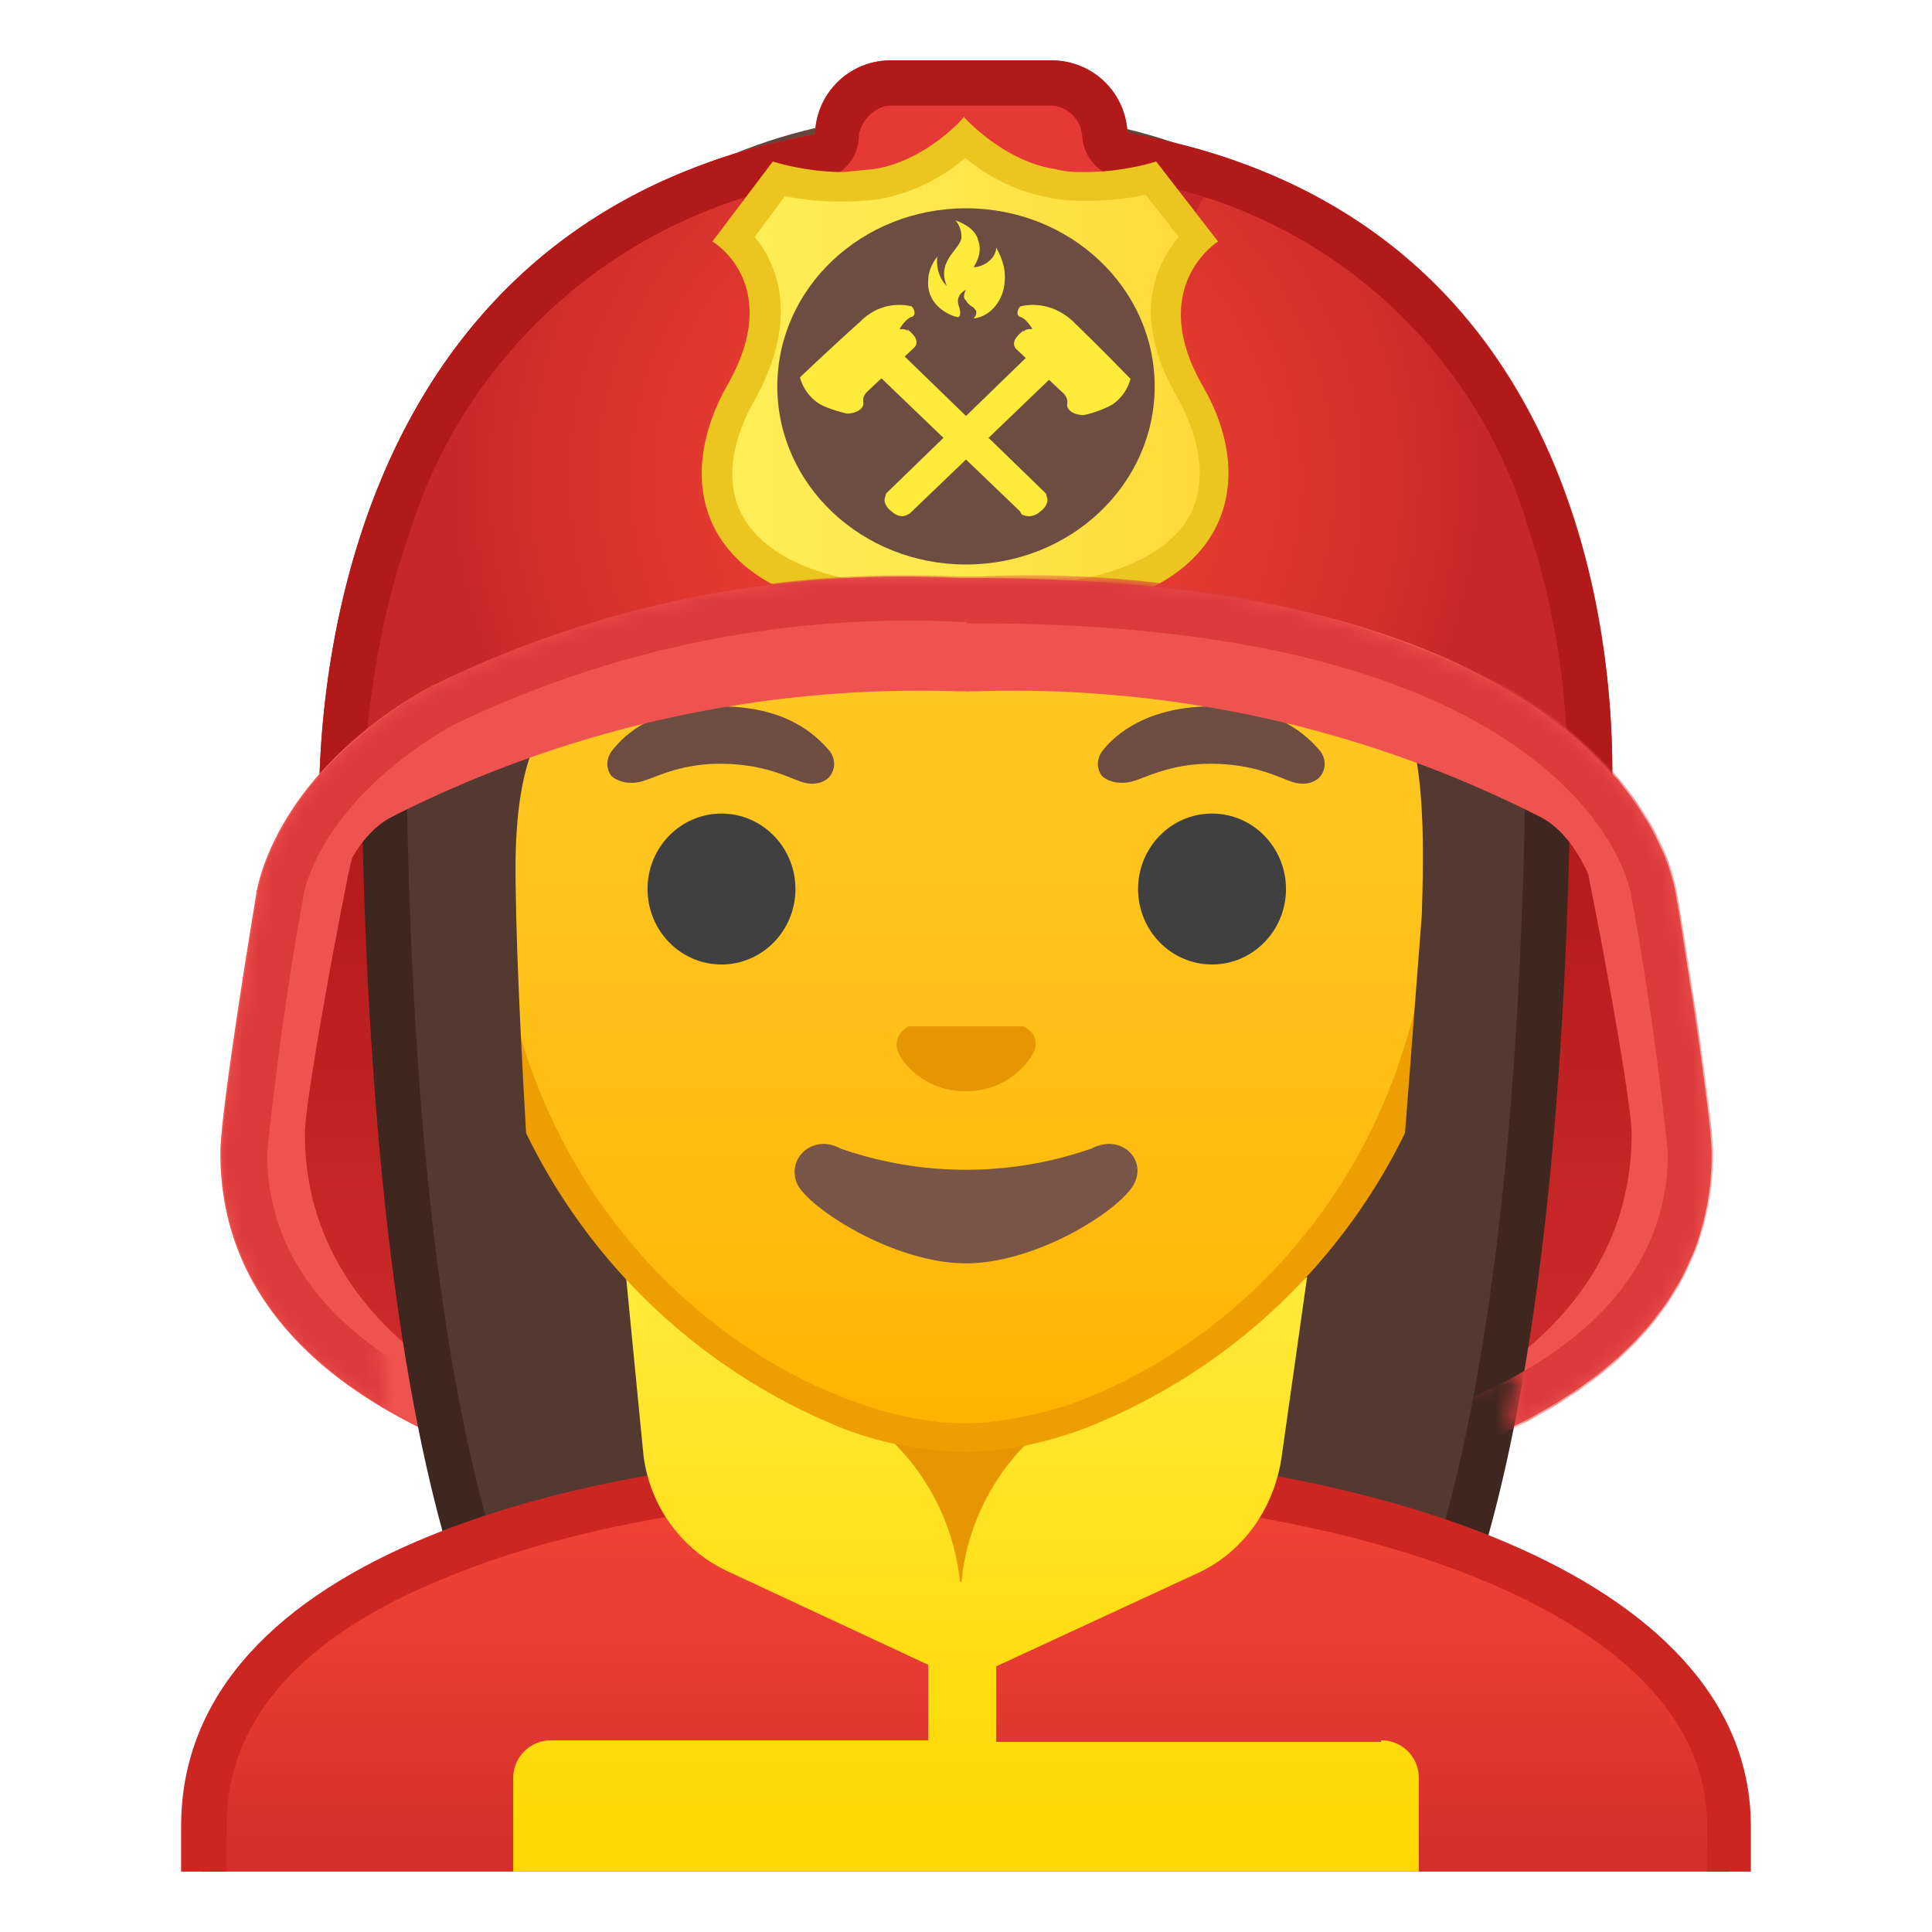 <svg enable-background="new 0 0 128 128" viewBox="0 0 128 128" xmlns="http://www.w3.org/2000/svg" xmlns:xlink="http://www.w3.org/1999/xlink"><path d="M111 59.1s2.4 14.4 2.4 17.4C113.4 94 90 101 64.7 101V45.8c19.3.1 30.1 4.6 37.3 8.3 3.3 1.7 9 5 9 5zm-94 0s-2.4 14.4-2.4 17.3c0 17.6 23.3 24.7 48.7 24.7V45.8A78.2 78.2 0 0 0 26 54c-3.3 1.7-9 5-9 5z" fill="#EF5350"/><linearGradient id="a" x1="85.1" x2="85.1" y1="44.6" y2="97.3" gradientUnits="userSpaceOnUse"><stop stop-color="#B71C1C" offset=".3"/><stop stop-color="#D32F2F" offset="1"/></linearGradient><path d="M100.3 48.3c2.6 2.9 4.4 6.3 5 10 1.2 6 2.8 15 2.8 16.8 0 9-6.1 15.4-15.6 19.4-14.3 6-30.4-4.1-30.4-19.1V61.9c0-19.1 24.6-28.2 37.9-14 0 .2.2.3.3.4z" fill="url(#a)"/><linearGradient id="b" x1="43.2" x2="43.2" y1="44.6" y2="97.3" gradientUnits="userSpaceOnUse"><stop stop-color="#B71C1C" offset=".3"/><stop stop-color="#D32F2F" offset="1"/></linearGradient><path d="M28 48.3a20.4 20.4 0 0 0-5 10c-1.2 6-2.8 15-2.8 16.8 0 9 6.2 15.4 15.7 19.4 14.3 6 30.3-4.1 30.3-19.1V61.9c0-19.1-24.6-28.2-37.9-14 0 .2-.2.3-.3.4z" fill="url(#b)"/><radialGradient id="c" cx="240.4" cy="-120.9" r="57.9" gradientTransform="matrix(.826 0 0 .795 -134.3 93.3)" gradientUnits="userSpaceOnUse"><stop stop-color="#6D4C41" offset="0"/><stop stop-color="#543930" offset="1"/></radialGradient><path d="M47 119.8s-6.8-.4-10.2-5c-7.4-9.8-11.4-34.4-11.4-69.2a38 38 0 0 1 10.2-25.4 39.3 39.3 0 0 1 29-10.2c12.3 0 21.9 3.4 28.4 10a37.1 37.1 0 0 1 9.6 25.5c0 35-4 59.5-11.4 69.4-3.3 4.4-9.8 4.8-10.3 4.9H47z" fill="url(#c)"/><path d="M64.6 11.5c11.9 0 21.1 3.2 27.4 9.6a36.2 36.2 0 0 1 9.1 24.3v.2c0 34.5-4 58.8-11.1 68.4-2.8 3.8-8.6 4.2-9.1 4.3H47.1c-.5 0-6.3-.6-9-4.3-7.3-9.6-11.2-34-11.2-68.5 0-.5 0-14.5 9.8-24.2 6.5-6.5 15.8-9.8 27.9-9.8m0-3c-41 0-40.7 36.5-40.7 37 0 23.7 1.9 57.1 11.7 70.3 3.9 5.2 11.4 5.5 11.4 5.5h34s7.5-.3 11.4-5.5c9.8-13.2 11.7-46.6 11.7-70.2 0-.6 1.5-37.1-39.5-37.1z" fill="#3F2720"/><defs><path id="d" d="M4 4h120v120H4z"/></defs><clipPath id="e"><use xlink:href="#d"/></clipPath><g clip-path="url(#e)"><linearGradient id="f" x1="64" x2="64" y1="97.4" y2="130.6" gradientUnits="userSpaceOnUse"><stop stop-color="#F44336" offset="0"/><stop stop-color="#E73B32" offset=".4"/><stop stop-color="#C62828" offset="1"/></linearGradient><path d="M13.4 130.6V121c0-17.3 27.3-23.5 50.6-23.5h.2c13.4 0 25.8 2.1 35 6 7 3 15.4 8.5 15.4 17.5v9.6H13.5z" fill="url(#f)"/><path d="M64.1 98.9c24.4 0 49 7.6 49 22v8.2H15V121c0-7 4.9-12.6 14.6-16.5 8.7-3.6 21-5.6 34.5-5.6h.1m0-2.9H64c-25.6 0-52 7.1-52 25v11h104v-11c0-16.9-26.1-25-51.9-25z" fill="#CC2623"/></g><path d="M63.2 107.2c-4 0-7.3-3.2-7.3-7.1v-9h16.2v9c0 4-3.3 7.1-7.3 7.1h-1.6z" fill="#E59600"/><path d="M71 92v8c0 3.5-2.7 6.2-6.2 6.2h-1.6a6.2 6.2 0 0 1-6.3-6.1v-8h14.2m2-2H54.9v10c0 4.5 3.7 8.1 8.3 8.1h1.6c4.6 0 8.3-3.6 8.3-8.1V90z" fill="#D18100"/><defs><path id="g" d="M4 4h120v120H4z"/></defs><clipPath id="h"><use xlink:href="#g"/></clipPath><linearGradient id="i" x1="64" x2="64" y1="84" y2="127.8" gradientUnits="userSpaceOnUse"><stop stop-color="#FFEB3B" offset="0"/><stop stop-color="#FFDD12" offset=".6"/><stop stop-color="#FFD600" offset="1"/></linearGradient><path d="M91.5 115.4H66v-5l13.4-6.2c3-1.4 5-4.3 5.5-7.6l1.7-12L71 93.3a15.1 15.1 0 0 0-7.3 11.5h-.1c-.5-4.8-3.2-9-7.3-11.5l-14.9-9.5 1.2 12.3a9.8 9.8 0 0 0 5.6 8l13.3 6.2v5h-25a2.5 2.5 0 0 0-2.5 2.5v10h60v-10c0-1.4-1.1-2.5-2.5-2.5z" clip-path="url(#h)" fill="url(#i)"/><linearGradient id="j" x1="64" x2="64" y1="94.7" y2="17.9" gradientUnits="userSpaceOnUse"><stop stop-color="#FFB300" offset="0"/><stop stop-color="#FFB809" offset=".1"/><stop stop-color="#FFC21A" offset=".4"/><stop stop-color="#FFC825" offset=".7"/><stop stop-color="#FFCA28" offset="1"/></linearGradient><path d="M64 95.3c-2.3 0-5-.5-7.6-1.5A38.7 38.7 0 0 1 32 56c-.1-28.8 17.2-39 32-39s32.1 10.2 32.1 39a38.6 38.6 0 0 1-24.6 37.8 23 23 0 0 1-7.5 1.5z" fill="url(#j)"/><path d="M64 18a29 29 0 0 1 21.6 9.2A41.3 41.3 0 0 1 95 56c0 21-12.9 33-24 37-2.4.8-5 1.3-7.1 1.3-2.2 0-4.7-.5-7.2-1.4-11-3.9-24-16-24-37 0-12 3.4-22 9.7-28.7A29 29 0 0 1 64 18m0-2c-17.2 0-33.1 12.8-33.1 40A39.8 39.8 0 0 0 56 94.7a24 24 0 0 0 7.9 1.5c2.4 0 5-.5 7.8-1.5A39.8 39.8 0 0 0 97.1 56c0-27.2-15.9-40-33.1-40z" fill="#ED9E00"/><defs><path id="k" d="M30.4 88.8L29 37.4c0-17 15.8-29.8 32.7-29.8h5c17 0 32.5 12.9 32.5 29.8l-1.5 51.2-67.2.3z"/></defs><clipPath id="l"><use xlink:href="#k"/></clipPath><g clip-path="url(#l)"><radialGradient id="m" cx="290.9" cy="-112.1" r="48.2" gradientTransform="matrix(.796 0 0 .796 -167.6 88.8)" gradientUnits="userSpaceOnUse"><stop stop-color="#6D4C41" offset="0"/><stop stop-color="#543930" offset="1"/></radialGradient><path d="M101.9 42.6s1-35.5-37.8-35.5-38 35.5-38 35.5.3 45.5 3.2 51.4 7.2 5.7 7.2 5.7-2-26.5-2.3-39c0-3-.9-13.7 5.2-15 22.4-5.1 35-17 35-17C77.7 36 88 43 91.7 45.6c3 2.2 2.6 11.2 2.5 15l-3 39s4.7.4 7.6-5.6c3-6 3-51.4 3-51.4z" fill="url(#m)"/></g><path d="M67.8 68h-7.6c-.6.3-1 1-.7 1.7s1.7 2.6 4.5 2.6 4.2-2 4.5-2.6c.3-.7 0-1.4-.7-1.7z" fill="#E59600"/><ellipse cx="47.8" cy="58.9" rx="4.9" ry="5" fill="#404040"/><ellipse cx="80.3" cy="58.9" rx="4.9" ry="5" fill="#404040"/><path d="M55 49.8c-1-1.2-3-3-7.3-3s-6.3 1.8-7.2 3c-.4.6-.3 1.2 0 1.6.3.3 1 .6 1.9.4s2.5-1.2 5.3-1.2c2.9 0 4.5.9 5.4 1.2s1.6 0 1.9-.4c.3-.4.4-1 0-1.6zm32.5 0c-1-1.2-3-3-7.2-3s-6.4 1.8-7.3 3c-.4.6-.3 1.2 0 1.6.3.3 1 .6 1.9.4s2.5-1.2 5.3-1.2c2.9 0 4.5.9 5.4 1.2s1.6 0 1.9-.4c.3-.4.4-1 0-1.6z" fill="#6D4C41"/><path d="M72.3 76.1a25.3 25.3 0 0 1-16.6 0c-1.8-1-3.6.6-2.9 2.3.7 1.6 6.4 5.3 11.2 5.3s10.5-3.7 11.2-5.4c.7-1.6-1-3.2-2.9-2.2z" fill="#795548"/><defs><path id="o" d="M64.4 8C17.7 8 21.2 55.4 21.2 55.4s12.2-11 43.5-11 42 10 42 10S111.3 8 64.5 8z"/></defs><radialGradient id="n" cx="64" cy="31.7" r="34.6" gradientUnits="userSpaceOnUse"><stop stop-color="#F44336" offset="0"/><stop stop-color="#EB3E33" offset=".3"/><stop stop-color="#D3302C" offset=".8"/><stop stop-color="#C62828" offset="1"/></radialGradient><use fill="url(#n)" xlink:href="#o"/><clipPath id="p"><use xlink:href="#o"/></clipPath><path d="M47.1 10.3l7-2.3v23.8c-1.4-10.3-3.5-17.7-7-21.4zm34.6 0l-7-2.3v23.8c1.5-10.3 3.5-17.7 7-21.4z" clip-path="url(#p)" fill="#C62828"/><path d="M69.6 43H59a5.1 5.1 0 0 1-5-5.2V9.1A5 5 0 0 1 59 4h10.6c2.8 0 5.1 2.3 5.1 5.1v28.7c0 2.8-2.3 5.1-5 5.1z" fill="#E53935"/><path d="M69.6 7c1.1 0 2 .9 2.1 2a3 3 0 0 0 2.5 2.8 32.7 32.7 0 0 1 27 23 51.9 51.9 0 0 1 2.6 14.1 84.7 84.7 0 0 0-39.1-7.5c-21.2 0-34 4.9-40.5 8.4.3-3.7 1-9 2.9-14.4a33.8 33.8 0 0 1 27.4-23.5A3 3 0 0 0 56.9 9C57 8 58 7 59 7h10.6m0-3H59a5 5 0 0 0-5 4.9c-35.8 6.5-32.8 46.5-32.8 46.5s12.2-11 43.5-11 42 10 42 10 3.8-39.3-32-45.6a5 5 0 0 0-5-4.8z" fill="#B21919"/><linearGradient id="q" x1="47.5" x2="80.5" y1="25.2" y2="25.2" gradientUnits="userSpaceOnUse"><stop stop-color="#FFEE58" offset="0"/><stop stop-color="#FEE84F" offset=".4"/><stop stop-color="#FDD937" offset="1"/><stop stop-color="#FDD835" offset="1"/></linearGradient><path d="M64 41.3l-.3-.1c-.5-.2-3.2-1.3-6-1.6-4.8-.6-8.1-2.4-9.5-5.1-1.2-2.4-.9-5.4.9-8.5 3.2-5.5.9-8.9-.5-10.2l3-4a18.7 18.7 0 0 0 6.5.4c2.7-.4 4.8-2 5.9-3a11.6 11.6 0 0 0 8 3.1c1.8 0 3.4-.3 4.3-.5l3 4C78 17 75.8 20.5 79 26c1.7 3 2 6 .9 8.5-1.4 2.7-4.7 4.5-9.5 5-2.8.4-5.5 1.5-6 1.6l-.3.2z" fill="url(#q)"/><path d="M64 10.5a12.1 12.1 0 0 0 8 2.8c1.6 0 3-.2 3.9-.4l2.2 2.8c-1.6 1.9-3.2 5.4 0 10.8 1.5 2.8 1.8 5.4.8 7.5-1.2 2.4-4.3 4-8.7 4.6-2.8.3-5.6 1.4-6.2 1.6a27 27 0 0 0-6.2-1.6c-4.4-.5-7.5-2.2-8.7-4.6-1-2-.7-4.7.9-7.5 3-5.4 1.5-9 0-10.8l2-2.7a19.6 19.6 0 0 0 6.2.2 12 12 0 0 0 5.7-2.7m0-2.8c-.2.3-2.7 3-6 3.5l-2 .2c-2.6 0-4.7-.7-4.7-.7l-4 5.3s4.8 2.8 1 9.5-1.5 13.8 9.3 15c2.9.4 5.7 1.6 5.7 1.6h.2v.3l.5-.1.5.1v-.3h.2s2.9-1.2 5.7-1.5c10.8-1.3 13.2-8.4 9.4-15s1-9.6 1-9.6l-4.1-5.3s-2.1.7-4.7.7c-.6 0-1.3 0-2-.2-3.3-.5-5.8-3.2-6-3.4z" fill="#EBC620"/><ellipse cx="64" cy="25.6" rx="12.5" ry="11.8" fill="#6D4C41"/><g fill="#FFEB3B"><path d="M62.8 19c-.5-.4-.8-1.2-.7-2-.4.5-.6 1.1-.6 1.5-.2 2 2 2.6 2 2.5.1 0 .2-.3 0-.8-.2-.7.5-1 .5-1s-.3.5 0 .7c.2.4.5.4.6.6.2.2 0 .5-.1.6 1-.1 1.8-1 2-2s0-1.8-.5-2.7c0 .7-.8 1.3-1.5 1.3.2-.3.6-1 .3-1.8-.2-.9-1.5-1.3-1.5-1.3s.4.4.4 1.1c0 .8-1.8 1.6-.9 3.4zm6.5 13.7l-10-9.7-1.7 1.3 10 9.6c0 .2.3.3.6.3.2 0 .5-.1.7-.3.3-.2.5-.5.5-.8l-.1-.4z"/><path d="M60.2 22c-.1-.2-.4-.2-.6-.2 0 0 .4-.7.8-.8.3-.1.2-.5 0-.7-.8-.2-2.2-.2-3.4 1a211 211 0 0 0-4 3.7 3 3 0 0 0 1.2 1.7c.6.4 1.9.7 1.9.7.5 0 1-.2 1.1-.6 0-.3-.1-.4.2-.8l3.2-3c.3-.4 0-.8-.5-1.2zm-1.5 10.7l10-9.7 1.7 1.3-10 9.6a1 1 0 0 1-.6.3 1 1 0 0 1-.7-.3c-.3-.2-.5-.5-.5-.8l.1-.4z"/><path d="M67.8 22c.1-.2.4-.2.6-.2 0 0-.4-.7-.8-.8-.3-.1-.2-.5 0-.7.8-.2 2.2-.2 3.5 1a211 211 0 0 1 3.8 3.8 3 3 0 0 1-1.2 1.7 7 7 0 0 1-1.9.7c-.5 0-1-.2-1.1-.6 0-.3.1-.4-.2-.8l-3.2-3c-.3-.4 0-.8.5-1.2z"/></g><g fill="#EF5350"><path d="M64 38.3h.7c17.3 0 28.2 3.3 35 7.3 10 5.7 11.2 13 11.3 13.5l-4.6 2.5s-1-5.8-4.4-7.5a77 77 0 0 0-37.3-8.3H64v-7.5z"/><path d="M64.1 38.3h-.6a70.8 70.8 0 0 0-35.2 7.3c-10 5.7-11.2 13-11.3 13.5l4.6 2.5s1-5.8 4.4-7.5a77.3 77.3 0 0 1 37.4-8.3h.8v-7.5z"/></g><defs><filter id="r" x="14.6" y="38.3" width="98.8" height="62.9" filterUnits="userSpaceOnUse"><feColorMatrix values="1 0 0 0 0 0 1 0 0 0 0 0 1 0 0 0 0 0 1 0"/></filter></defs><mask id="s" x="14.6" y="38.3" width="98.8" height="62.9" maskUnits="userSpaceOnUse"><path d="M111 59.1c-.1-.6-1.3-7.8-11.3-13.6a71 71 0 0 0-35-7.3h-1.2a70.8 70.8 0 0 0-35.1 7.3c-10 5.8-11.3 13-11.3 13.6s-2.5 14.4-2.5 17.3c0 7.5 4.2 13.1 11 17 .3.2-.7-4.7-.4-4.6 4.3 2.4 59.2 6 59.2 6l16.2-3.8-.8 3.8.4-.2c8-4 13.2-9.9 13.2-18.2 0-2.9-2.4-17.3-2.4-17.3z" fill="#DB3E3C" filter="url(#r)"/></mask><g mask="url(#s)"><path d="M64 41.3h.7c14.5 0 25.8 2.3 33.6 6.8 8.8 5.1 9.8 11.1 9.8 11.4l.1.5a221 221 0 0 1 2.3 16.4c0 16-23.6 21.7-45.7 21.7h-1.4c-22.1 0-45.7-5.7-45.7-21.7a221.9 221.9 0 0 1 2.4-17c0-.2 1-6.2 9.8-11.3a69.2 69.2 0 0 1 33.7-6.9h.5m.1-3h-.7a70.8 70.8 0 0 0-35 7.3c-10 5.8-11.3 13-11.4 13.6s-2.4 14.4-2.4 17.3c0 17.6 23.3 24.7 48.7 24.7h1.4c25.4 0 48.7-7 48.7-24.7 0-2.9-2.4-17.3-2.4-17.3-.1-.6-1.3-7.8-11.3-13.6a71 71 0 0 0-35-7.3h-.5z" fill="#DB3B3B"/></g></svg>